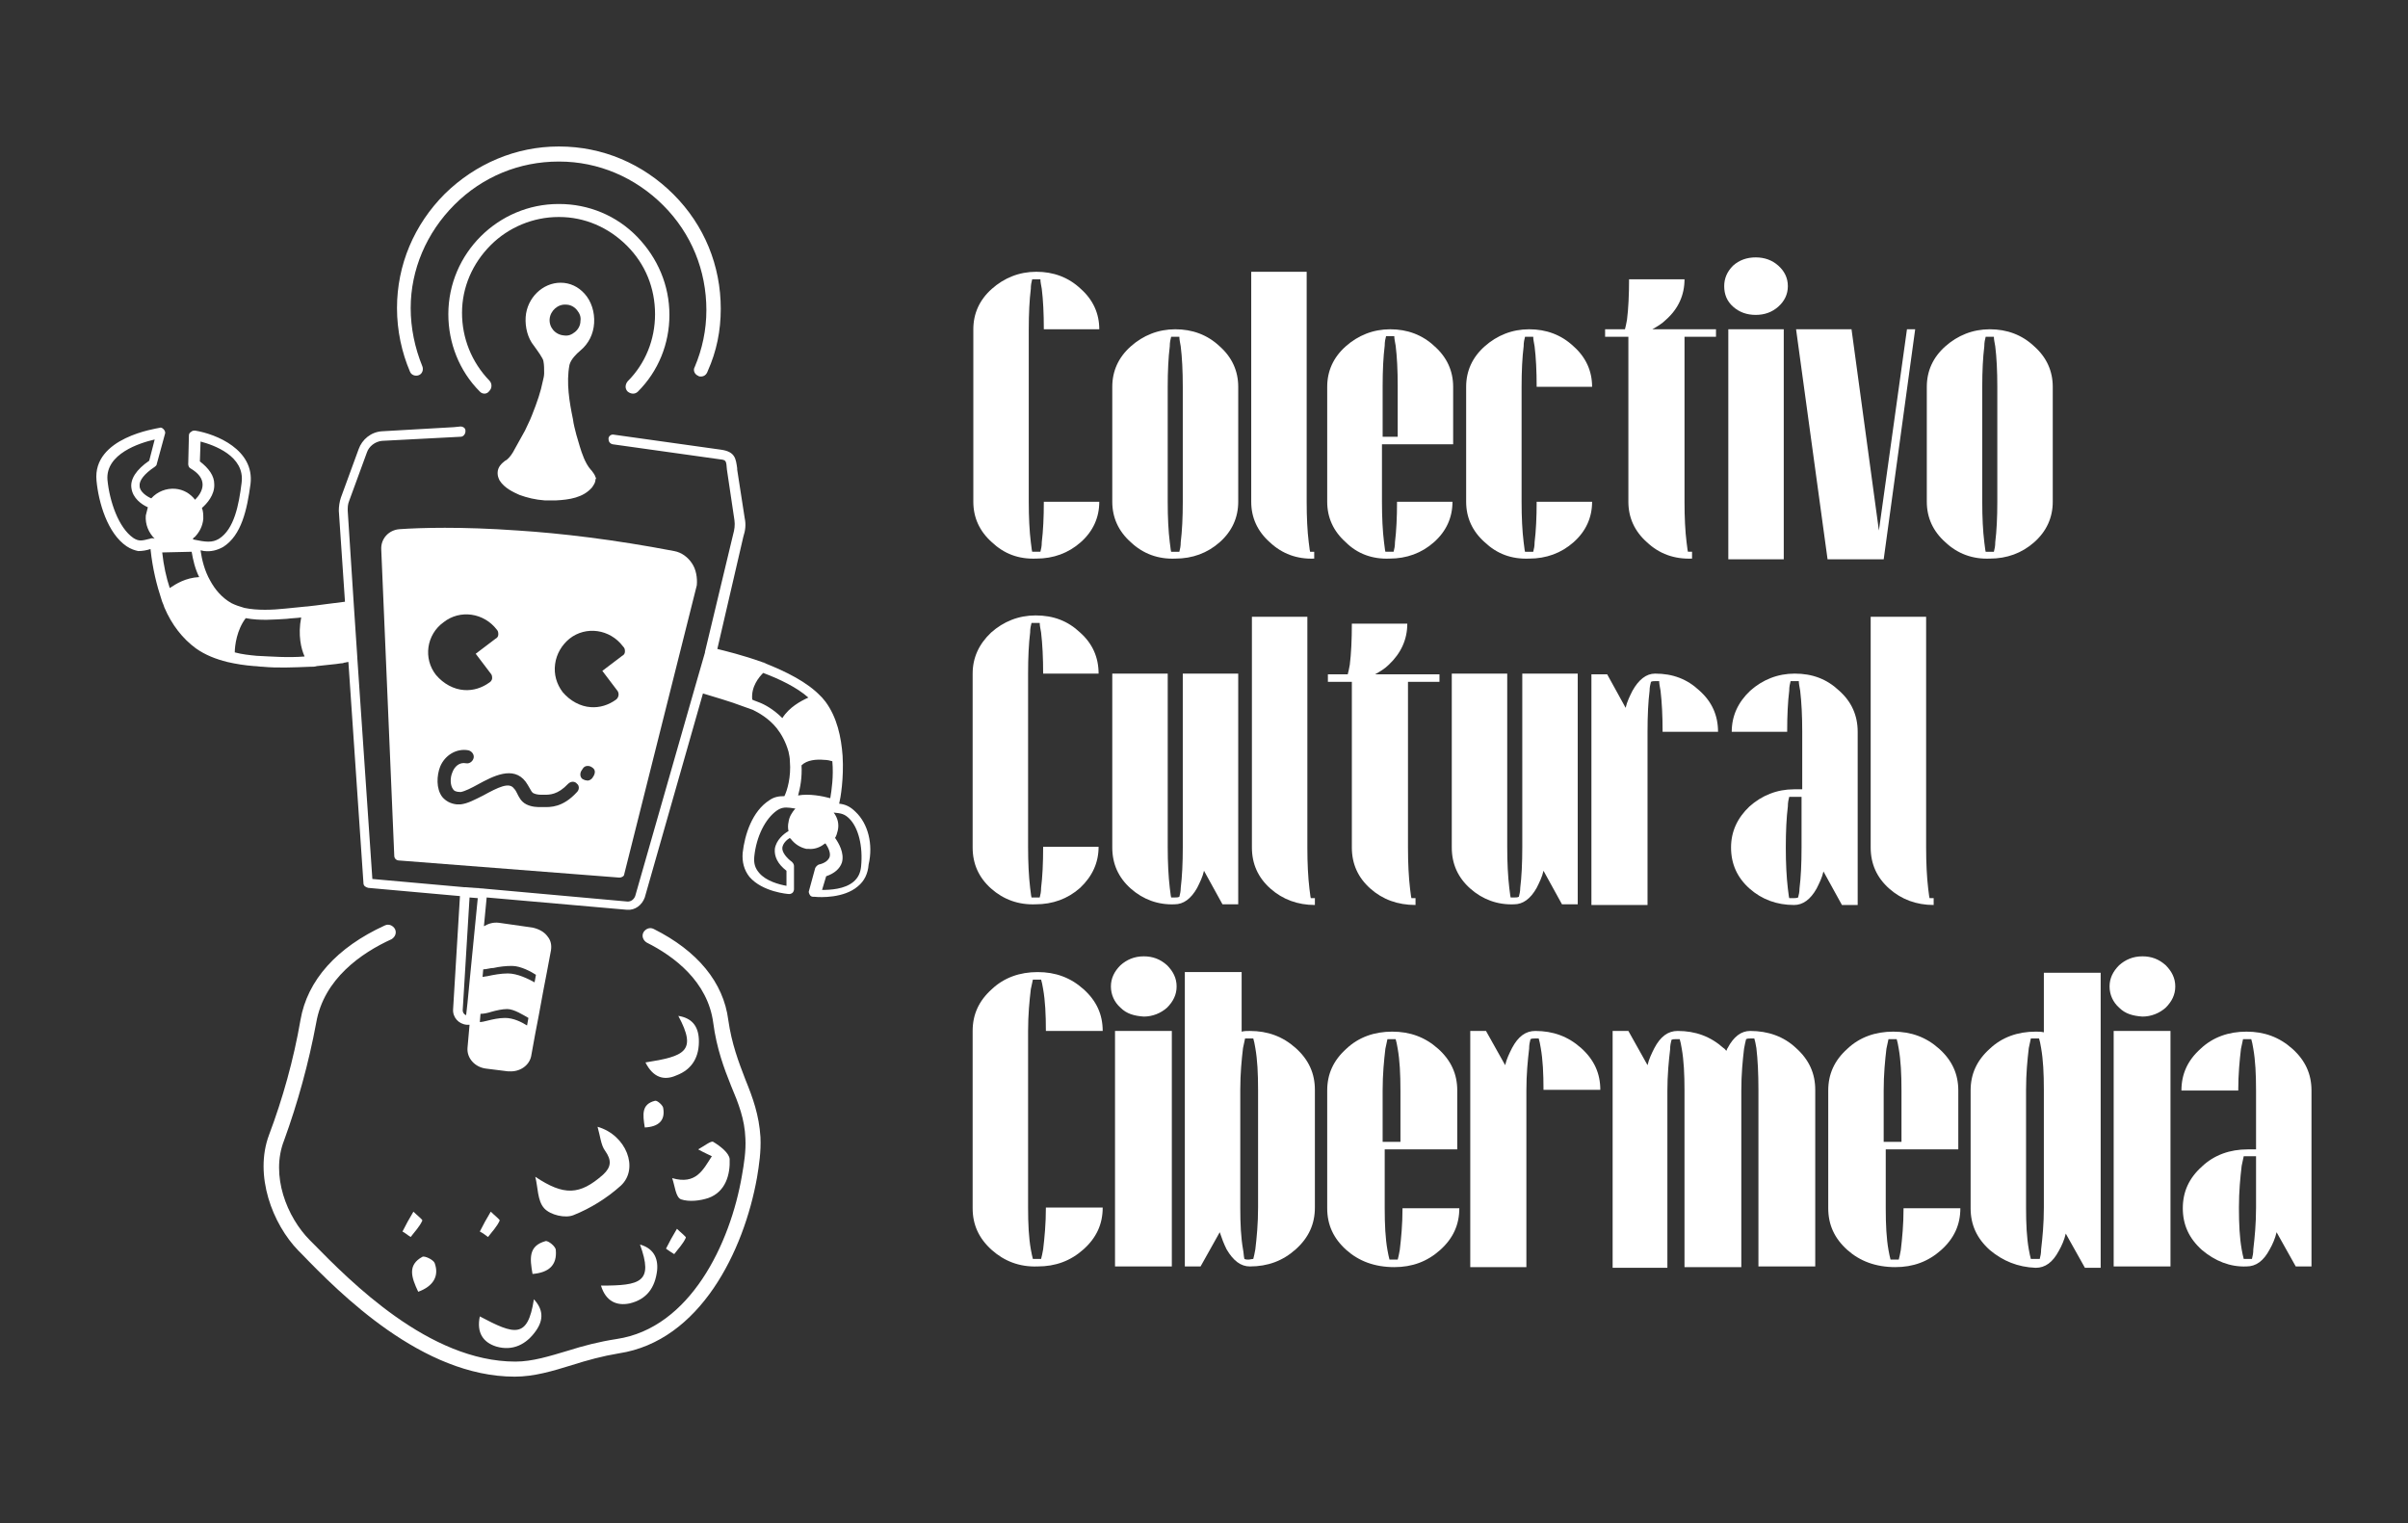 <?xml version="1.0" encoding="utf-8"?>
<!-- Generator: Adobe Illustrator 22.0.0, SVG Export Plug-In . SVG Version: 6.00 Build 0)  -->
<svg version="1.1" id="Layer_1" xmlns="http://www.w3.org/2000/svg" xmlns:xlink="http://www.w3.org/1999/xlink" x="0px" y="0px"
	 viewBox="0 0 351.8 222.5" style="enable-background:new 0 0 351.8 222.5;" xml:space="preserve">
<rect x="0" y="0" width="351.8" height="222.5" fill="#333333" stroke="none"/>
<style type="text/css">
	.st0{fill:#FFFFFF;}
</style>
<g>
	<g>
		<g>
			<g>
				<path class="st0" d="M75.2,201.1L75.2,201.1c-13.5,0-25.5-12.1-31.2-18l-0.4-0.4c-3.8-3.9-6.5-11-4.3-16.9
					c2-5.3,3.6-11,4.6-16.8s5.3-10.6,12.3-13.8c0.6-0.3,1.2,0,1.5,0.5c0.3,0.6,0,1.2-0.5,1.5c-4.4,2-9.9,5.8-11,12.2
					c-1.1,5.9-2.7,11.7-4.7,17.2c-2,5.1,0.4,11.2,3.8,14.6l0.4,0.4c5.5,5.6,17,17.3,29.6,17.3l0,0c2.5,0,5-0.8,7.7-1.6
					c2.2-0.7,4.5-1.3,7.1-1.7c10.7-1.6,16.6-13.9,18.3-23.9c0.3-1.7,0.6-3.6,0.5-5.4c-0.1-2.8-1-5.1-2.1-7.7c-1-2.5-2.1-5.4-2.6-9.2
					c-0.8-6-5.7-9.7-9.7-11.7c-0.5-0.3-0.8-0.9-0.5-1.5c0.3-0.5,0.9-0.8,1.5-0.5c6.4,3.2,10.2,7.8,10.9,13.3
					c0.5,3.5,1.5,6.1,2.5,8.7c1.1,2.7,2,5.2,2.2,8.4c0.1,2.1-0.2,4.1-0.5,5.9c-1.9,10.7-8.3,23.9-20.2,25.7c-2.4,0.4-4.6,1-6.8,1.7
					C80.7,200.3,78,201.1,75.2,201.1z"/>
			</g>
			<path class="st0" d="M78.2,171.9c4.2,2.8,6.5,2.7,9.9-0.3c1.2-1.1,1.3-2.1,0.3-3.5c-0.6-0.8-0.7-2.1-1.1-3.5
				c4.2,1.2,6.1,6.1,3.4,8.6c-2,1.8-4.4,3.3-6.9,4.3c-1.2,0.5-3.4,0-4.3-1C78.5,175.4,78.6,173.4,78.2,171.9z"/>
			<path class="st0" d="M98.2,172.1c3.5,1,4.5-1.2,5.8-3.2c-0.6-0.3-1.1-0.5-2-1c0.9-0.5,1.9-1.3,2.2-1.1c1,0.6,2.3,1.6,2.4,2.5
				c0.1,2.3-0.6,4.8-3.1,5.7c-1.2,0.4-2.8,0.6-4,0.2C98.7,174.9,98.6,173.2,98.2,172.1z"/>
			<path class="st0" d="M87.8,187.8c5.8,0,7.7-0.5,5.7-6c1.8,0.5,2.7,1.8,2.5,3.8c-0.3,2.5-1.5,4.2-4,4.8
				C90.1,190.8,88.5,190.1,87.8,187.8z"/>
			<path class="st0" d="M70.1,192.3c5.1,2.7,7,3.3,7.9-2.5c1.3,1.4,1.5,2.9,0.3,4.6c-1.4,2-3.4,3-5.8,2.3
				C70.6,196.1,69.6,194.7,70.1,192.3z"/>
			<path class="st0" d="M94.3,155.2c5.7-0.9,7.6-1.6,4.8-6.8c1.9,0.3,2.9,1.4,3,3.4c0.1,2.5-0.9,4.4-3.3,5.3
				C97,157.9,95.4,157.4,94.3,155.2z"/>
			<path class="st0" d="M77.8,186.1c-0.4-2.3-0.6-4.1,1.9-4.8c0.4-0.1,1.5,0.8,1.5,1.3C81.4,184.8,80.2,185.9,77.8,186.1z"/>
			<path class="st0" d="M61.1,188.7c-1-2.1-1.6-3.9,0.6-5.1c0.3-0.2,1.6,0.4,1.8,0.9C64.2,186.4,63.3,187.9,61.1,188.7z"/>
			<path class="st0" d="M94.2,164.7c-0.3-1.9-0.5-3.4,1.5-3.9c0.3-0.1,1.2,0.7,1.2,1.1C97.2,163.7,96.2,164.6,94.2,164.7z"/>
			<path class="st0" d="M97.3,182.4c0.5-1,1-1.9,1.6-2.9c0.5,0.5,1.4,1.2,1.3,1.3c-0.4,0.9-1.1,1.6-1.7,2.4
				C98,182.9,97.7,182.7,97.3,182.4z"/>
			<path class="st0" d="M70.1,179.9c0.5-1,1-1.9,1.6-2.9c0.5,0.5,1.4,1.2,1.3,1.3c-0.4,0.9-1.1,1.6-1.7,2.4
				C70.9,180.4,70.5,180.1,70.1,179.9z"/>
			<path class="st0" d="M58.8,179.9c0.5-1,1-1.9,1.6-2.9c0.5,0.5,1.4,1.2,1.3,1.3c-0.4,0.9-1.1,1.6-1.7,2.4
				C59.5,180.4,59.2,180.1,58.8,179.9z"/>
		</g>
		<g>
			<g>
				<path class="st0" d="M125,118.6c-0.8-0.8-1.5-1.1-2.4-1.2c0.2-0.8,0.7-3.7,0.5-7c-0.2-2.7-0.8-5.6-2.5-7.9
					c-0.2-0.2-0.3-0.4-0.5-0.6c0,0,0,0-0.1-0.1c0,0,0,0-0.1-0.1c-2-2.1-5.1-3.6-8.1-4.8c-0.2-0.1-0.3-0.1-0.5-0.2l0,0
					c-2.8-1-5.3-1.6-6.5-1.9l3.8-16.4c0.3-0.9,0.4-1.8,0.2-2.7l-1.1-7.1v-0.2c-0.2-1.4-0.3-2.4-2.3-2.7l-15.7-2.2
					c-0.4-0.1-0.8,0.2-0.8,0.6l0,0c0,0.4,0.2,0.7,0.6,0.8l15.7,2.2c0.9,0.1,0.9,0.2,1,1.5l1.1,7.4c0.1,0.7,0,1.4-0.2,2.1L103,95.2
					v0.1l-1.5,5.2l-8.7,30.4c-0.2,0.5-0.6,0.8-1.1,0.8l0,0l-21.1-1.9l-2.6-0.2h-0.2l0,0l-13.4-1.2l-2.2-32.3V96l-0.5-7.5l-0.9-13.9
					c0-0.5,0-0.9,0.2-1.4l2.6-7.1c0.3-0.9,1.2-1.6,2.2-1.7l11.5-0.6c0.4,0,0.7-0.4,0.7-0.8c0,0,0,0,0-0.1c0-0.4-0.4-0.6-0.7-0.6
					l-1,0.1L55.8,63c-1.6,0.1-2.9,1.2-3.4,2.6l-2.6,7.1c-0.2,0.6-0.3,1.3-0.3,1.9l0.9,13.3c-1.8,0.2-3.7,0.5-5.6,0.7c0,0,0,0-0.1,0
					c-1,0.1-2,0.2-3,0.3c-1.9,0.2-4.1,0.3-6-0.1c-0.7-0.2-1.3-0.4-1.9-0.7c-1.4-0.8-2.4-2-3.1-3.3c-0.8-1.4-1.2-3-1.4-4.4
					c0.2,0,0.4,0.1,0.6,0.1c0.9,0.1,1.8-0.1,2.7-0.6c2.7-1.7,3.5-5.5,4-9.2c0.6-5-5-7.3-8.1-7.8c-0.2,0-0.4,0-0.6,0.2
					c-0.2,0.1-0.3,0.3-0.3,0.5l-0.1,4.2c0,0.2,0.1,0.5,0.3,0.6c1.2,0.7,1.8,1.5,1.8,2.4c0,0.9-0.6,1.7-1.1,2.2
					c-0.7-0.9-1.7-1.5-2.9-1.6c-1.3-0.1-2.6,0.4-3.5,1.4c-0.7-0.3-1.7-1-1.7-1.8c-0.1-0.8,0.7-1.8,2.2-2.8c0.1-0.1,0.3-0.2,0.3-0.4
					l1.2-4.4c0.1-0.2,0-0.5-0.2-0.7s-0.4-0.3-0.6-0.2c-0.4,0.1-9.8,1.4-9.2,7.7c0.3,3.2,1.6,7.7,4.4,9.6c0.6,0.4,1.2,0.6,1.7,0.7
					c0.6,0,1.2-0.1,1.8-0.3v0.1c0.3,2.8,0.9,5.2,1.6,7.3c0.1,0.4,0.3,0.7,0.4,1.1c1.1,2.6,2.7,4.6,4.6,6c1.4,1,3,1.6,4.6,2
					c1.3,0.3,2.6,0.5,3.9,0.6c0.4,0,0.9,0.1,1.3,0.1c2.1,0.2,4.4,0.1,6.9,0c0,0,0,0,0.1,0c0.3,0,0.6,0,0.9-0.1
					c0.9-0.1,1.9-0.2,2.8-0.3l0.7-0.1c0.1,0,0.3,0,0.5-0.1c0.2,0,0.4-0.1,0.6-0.1l2.2,32.3c0,0.4,0.3,0.6,0.7,0.7l13.4,1.2l-1,16.5
					c-0.1,1.2,0.8,2.2,2,2.3h0.4l-0.3,3.4c-0.1,1.5,1.1,2.8,2.7,3l3.2,0.4c0.1,0,0.2,0,0.2,0c1.5,0.1,2.9-0.8,3.2-2.2l0.6-3.3
					l0.5-2.6l0.7-3.8l0.5-2.6l0.6-3.2c0.1-0.7,0-1.4-0.5-2c-0.5-0.7-1.3-1.1-2.2-1.3l-4.9-0.7c-0.8-0.1-1.5,0.1-2.2,0.5l0.4-4.2
					l20.5,1.8l0,0c1.2,0.1,2.2-0.7,2.6-1.8l8.5-29.8c1.3,0.4,4.1,1.2,5.9,1.9c0.6,0.2,1.1,0.4,1.4,0.5c0.8,0.4,2.3,1.2,3.5,2.7
					c0.7,0.9,1.3,2,1.7,3.4c0.1,0.5,0.2,0.9,0.2,1.4c0.2,2.3-0.4,4.3-0.8,5.1c-0.8,0-1.5,0.1-2.2,0.6c-2.5,1.6-3.6,5-3.9,7.7
					c-0.1,1.3,0.2,2.5,1,3.5c1.9,2.2,5.6,2.5,5.8,2.5s0.4-0.1,0.5-0.2c0.1-0.1,0.2-0.3,0.2-0.5v-3.4c0-0.2-0.1-0.4-0.3-0.6
					c-0.7-0.5-1.5-1.4-1.4-2.1c0.1-0.6,0.6-1.1,1.1-1.4c0,0,0,0.1,0.1,0.1c0.6,0.8,1.4,1.3,2.3,1.5c0.1,0,0.2,0,0.3,0
					c0.8,0.1,1.7-0.2,2.3-0.7c0.1,0,0.1-0.1,0.2-0.1c0.4,0.6,0.8,1.4,0.6,2c-0.2,0.5-0.7,0.9-1.6,1.1c-0.2,0.1-0.4,0.3-0.5,0.5
					l-0.9,3.3c-0.1,0.2,0,0.4,0.1,0.6c0.1,0.2,0.3,0.3,0.5,0.3c0,0,0.1,0,0.2,0c0.9,0.1,4.3,0.2,6.3-1.5c1-0.8,1.5-1.9,1.6-3.2
					C127.6,123.3,126.8,120.3,125,118.6z M21.9,78.7c-1.2,0.3-1.6,0.4-2.4-0.1c-2.2-1.5-3.5-5.4-3.8-8.5c-0.3-3.8,4.7-5.4,6.9-5.9
					l-0.8,3.1c-1.9,1.3-2.8,2.7-2.6,4c0.2,1.5,1.5,2.4,2.4,2.8c-0.1,0.4-0.2,0.8-0.3,1.2c-0.1,1.3,0.4,2.5,1.3,3.4
					C22.4,78.6,22.1,78.6,21.9,78.7z M28.4,78.5c0.7-0.7,1.2-1.6,1.3-2.7c0-0.6,0-1.1-0.2-1.6c0.7-0.6,1.9-1.9,1.8-3.5
					c0-1.2-0.8-2.3-2.1-3.3l0.1-2.9c1.9,0.5,6.5,2.1,6,6c-0.4,3.3-1.1,6.8-3.3,8.2c-1,0.6-1.9,0.5-3.8,0.1
					C28.2,78.6,28.3,78.5,28.4,78.5z M25.2,79.3C25.1,79.3,25.1,79.3,25.2,79.3C25.1,79.3,25.1,79.3,25.2,79.3L25.2,79.3z
					 M24.8,85.9c-0.5-1.5-0.9-3.3-1.1-5.2l4.3-0.1c0.2,1.2,0.5,2.5,1.1,3.7C27.1,84.4,25.7,85.3,24.8,85.9z M37.5,95.8
					c-1-0.1-2.1-0.2-3.2-0.5c0-1,0.3-3.3,1.6-5c2.1,0.4,4.2,0.2,6,0.1c0.7-0.1,1.4-0.1,2.1-0.2c-0.5,2.6,0,4.6,0.5,5.7
					C42,96.1,39.7,95.9,37.5,95.8z M69.8,131.2l-1.2,12.2l-0.3,3.1l-0.2,1.8c-0.3-0.1-0.5-0.4-0.5-0.7l1-16.5l0,0L69.8,131.2
					L69.8,131.2z M77,149.8c-0.8-0.5-2-1.1-3.2-1.1c-0.9,0-1.8,0.2-2.6,0.4c-0.4,0.1-0.8,0.2-1.1,0.2l0.1-1.2c0.4,0,1-0.1,1.6-0.3
					c0.7-0.2,1.6-0.4,2.3-0.4c1,0,2.4,0.9,3.1,1.3L77,149.8z M72.1,141.4c0.9-0.2,1.8-0.3,2.7-0.3c1.3,0,2.9,0.9,3.5,1.3l-0.2,1.1
					c-0.9-0.5-2.5-1.3-3.9-1.3c-1,0-2.1,0.2-3,0.4c-0.2,0-0.5,0.1-0.7,0.1l0.1-1.1C71.1,141.6,71.6,141.4,72.1,141.4z M115.2,120.1
					c-0.1,0.4-0.1,0.9,0,1.3c-0.7,0.4-1.8,1.3-2,2.6c-0.1,1.1,0.4,2.2,1.7,3.2v2.2c-1.1-0.2-3-0.7-4-1.9c-0.6-0.7-0.8-1.4-0.7-2.4
					c0.3-2.9,1.6-5.5,3.3-6.7c0.6-0.4,1.1-0.5,1.9-0.4c0.2,0,0.5,0.1,0.8,0.1C115.7,118.7,115.3,119.3,115.2,120.1z M114.3,104.9
					c-1.3-1.3-2.6-2-3.4-2.3c-0.2-0.1-0.6-0.2-1-0.4c-0.2-1.9,1-3.3,1.6-3.9c2.4,0.9,4.9,2.1,6.6,3.6
					C117,102.4,115.3,103.3,114.3,104.9z M121.3,116.6c-1.1-0.3-3.1-0.7-4.7-0.4c0.3-1.1,0.6-2.6,0.5-4.4c0.8-0.8,2.2-0.9,3.3-0.8
					c0.4,0,0.9,0.1,1.2,0.2C121.8,113.4,121.5,115.4,121.3,116.6z M125.8,126.6c-0.1,0.9-0.4,1.6-1.1,2.2c-1.3,1.1-3.4,1.2-4.6,1.2
					l0.6-2c1.2-0.4,2-1.1,2.3-2c0.4-1.4-0.5-2.9-1-3.6c0.2-0.3,0.3-0.7,0.4-1.1c0.2-0.9,0-1.8-0.6-2.6c1.1,0.1,1.6,0.2,2.3,0.9
					C125.4,120.9,126.1,123.6,125.8,126.6z"/>
				<path class="st0" d="M111.9,96.9c-0.2-0.1-0.3-0.1-0.5-0.2C111.6,96.8,111.7,96.9,111.9,96.9z"/>
				<path class="st0" d="M101.1,82.3c-0.6-0.9-1.5-1.6-2.6-1.8c-8.9-1.7-16.6-2.6-22.8-3c-8.4-0.6-14.4-0.4-17.3-0.2
					c-1.6,0.1-2.8,1.4-2.7,3l1.9,44.7c0,0.4,0.3,0.7,0.7,0.7l32.2,2.5l0,0c0.3,0,0.7-0.2,0.7-0.5l10.6-42.2
					C101.9,84.4,101.7,83.2,101.1,82.3z M64.8,90.9c2.4-1.9,5.9-1.4,7.8,1.1c0.2,0.2,0.2,0.5,0.2,0.7c0,0.3-0.2,0.5-0.4,0.6
					l-2.9,2.2l2.2,2.9c0.2,0.2,0.2,0.5,0.2,0.7s-0.2,0.5-0.4,0.6c-1.1,0.8-2.4,1.2-3.7,1.1c-1.5-0.1-3-0.9-4.1-2.2
					C61.8,96.2,62.3,92.7,64.8,90.9z M84.3,115.7c-2.1,2.3-3.9,2.2-4.9,2.2c-0.1,0-0.2,0-0.3,0c-0.6,0-1.4,0-2.2-0.4
					s-1.1-1.1-1.4-1.7c-0.1-0.2-0.2-0.4-0.4-0.6c-0.7-1-2.3-0.2-4.5,1c-1.2,0.6-2.3,1.2-3.3,1.3c-0.2,0-0.4,0-0.6,0
					c-0.9-0.1-1.6-0.5-2.1-1.1c-0.9-1.2-0.8-3.1-0.3-4.4c0.7-1.7,2.4-2.7,4.1-2.4c0.5,0.1,0.9,0.6,0.8,1.1c-0.1,0.5-0.6,0.9-1.1,0.8
					c-1-0.2-1.7,0.5-2,1.3c-0.4,0.9-0.3,2,0.1,2.5c0.1,0.2,0.4,0.4,1.1,0.4c0.6-0.1,1.6-0.6,2.5-1.1c2.2-1.2,5.2-2.8,7-0.4
					c0.2,0.3,0.4,0.6,0.5,0.8c0.3,0.5,0.4,0.8,0.7,0.9c0.2,0.1,0.6,0.2,1.1,0.2c0.1,0,0.3,0,0.4,0c0.8,0,2,0,3.5-1.6
					c0.4-0.4,1-0.4,1.3,0C84.6,114.7,84.7,115.3,84.3,115.7z M86.7,113.4l-0.2,0.3c-0.2,0.2-0.5,0.4-0.8,0.3c-0.2,0-0.4-0.1-0.6-0.2
					c-0.4-0.3-0.4-0.9-0.1-1.3l0.2-0.3c0.3-0.4,0.9-0.4,1.3-0.1C87,112.4,87,112.9,86.7,113.4z M91.3,95.2c0,0.3-0.2,0.5-0.4,0.6
					L88,98l2.2,2.9c0.3,0.4,0.2,1-0.2,1.3c-1.1,0.8-2.4,1.2-3.7,1.1c-1.5-0.1-3-0.9-4.1-2.2c-0.9-1.2-1.3-2.6-1.1-4.1s1-2.8,2.1-3.7
					c2.4-1.9,5.9-1.4,7.8,1.1C91.3,94.7,91.3,94.9,91.3,95.2z"/>
				<path class="st0" d="M87,69.7c-0.1-0.4-0.4-0.7-0.6-1l-0.1-0.1c-0.8-0.9-1.3-2.4-1.6-3.4c-0.2-0.6-0.3-1.1-0.5-1.7
					c-0.2-0.8-0.4-1.5-0.5-2.3c-0.5-2.4-1-5.3-0.5-7.9c0.2-0.8,1-1.6,1.6-2.1c1.2-1,1.9-2.4,2-4s-0.4-3.2-1.4-4.3
					c-0.9-1-2.1-1.6-3.5-1.6c-2.6,0-4.9,2.2-5.1,5c-0.1,1.5,0.3,3.1,1.2,4.2c0.5,0.7,1.4,1.9,1.4,2.3c0.1,0.5,0.1,1.1,0.1,1.7
					c0,0.4-0.1,0.8-0.2,1.2l0,0c-0.3,1.5-0.8,3-1.6,5c-0.3,0.8-0.7,1.5-1,2.2c-0.5,0.9-1,1.8-1.5,2.7c-0.3,0.6-0.7,1.2-1.2,1.6
					c-0.1,0-0.1,0.1-0.2,0.1c-0.5,0.4-1.1,0.9-1.1,1.8c0,0.4,0.1,0.7,0.3,1.1c0.7,1.1,2,1.7,2.9,2.1c1.1,0.4,2.3,0.7,3.7,0.8
					c0,0,0,0,0.1,0c0.5,0,1,0,1.5,0c2-0.1,4-0.4,5.3-1.9c0.1-0.2,0.5-0.6,0.5-1.2C87.1,70,87.1,69.8,87,69.7z M82.4,49L82.4,49
					c-1.3-0.1-2.2-1.2-2.1-2.4c0.1-1.2,1.2-2.2,2.4-2.1l0,0c0.6,0,1.2,0.3,1.6,0.8c0.4,0.5,0.6,1,0.5,1.6c0,0.6-0.3,1.2-0.8,1.6
					S83,49.1,82.4,49z"/>
				<path class="st0" d="M70.8,129.8l-2.6-0.2l2.4,0.2C70.7,129.8,70.8,129.8,70.8,129.8z"/>
				<polygon class="st0" points="69.8,131.2 69.8,131.2 68.7,131.1 68.7,131.1 				"/>
				<path class="st0" d="M25.2,79.3C25.1,79.3,25.1,79.3,25.2,79.3C25.1,79.3,25.1,79.3,25.2,79.3L25.2,79.3z"/>
			</g>
			<g>
				<path class="st0" d="M70.8,57.5c-0.3,0-0.5-0.1-0.7-0.3c-3-3-4.6-7.1-4.6-11.3c0-8.9,7.3-16.1,16.1-16.1c0,0,0,0,0.1,0
					c4.3,0,8.4,1.7,11.4,4.8s4.7,7.1,4.7,11.4c0,4.2-1.6,8.2-4.6,11.2c-0.4,0.4-1,0.4-1.5,0c-0.4-0.4-0.4-1,0-1.5
					c2.6-2.6,4-6.1,4-9.8c0-3.8-1.4-7.3-4.1-10c-2.7-2.7-6.2-4.2-9.9-4.2c0,0,0,0-0.1,0c-3.7,0-7.3,1.5-9.9,4.1
					c-2.7,2.7-4.2,6.2-4.2,9.9c0,3.7,1.4,7.2,4,9.9c0.4,0.4,0.4,1.1,0,1.5C71.3,57.4,71,57.5,70.8,57.5z"/>
			</g>
			<g>
				<path class="st0" d="M102.4,55c-0.1,0-0.3,0-0.4-0.1c-0.5-0.2-0.8-0.8-0.5-1.3c1.1-2.6,1.7-5.4,1.7-8.3c0-5.8-2.2-11.2-6.3-15.3
					c-4.1-4.1-9.5-6.4-15.2-6.4h-0.1c-5.7,0-11.1,2.2-15.2,6.3C62.3,34,60,39.4,60,45c0,2.9,0.6,5.8,1.7,8.5c0.2,0.5,0,1.1-0.5,1.3
					c-0.5,0.2-1.1,0-1.3-0.5C58.7,51.5,58,48.3,58,45c0-6.3,2.5-12.2,7-16.7c4.5-4.4,10.4-6.9,16.6-6.9h0.1c6.3,0,12.2,2.5,16.7,7
					s6.9,10.4,6.9,16.7c0,3.2-0.6,6.2-1.9,9.1C103.2,54.8,102.8,55,102.4,55z"/>
			</g>
		</g>
	</g>
	<g>
		<path class="st0" d="M144.9,182.6c-1.9-1.7-2.8-3.7-2.8-6.1v-25.9c0-2.4,0.9-4.4,2.8-6.1c1.8-1.7,4.1-2.5,6.7-2.5
			c2.6,0,4.8,0.8,6.7,2.5s2.8,3.7,2.8,6.1h-8.3c0-2.4-0.1-4.4-0.4-6.1c-0.1-0.6-0.2-1.1-0.3-1.4c-0.2,0-0.4,0-0.6,0s-0.4,0-0.6,0
			c-0.1,0.4-0.2,0.9-0.3,1.4c-0.2,1.7-0.4,3.7-0.4,6.1v25.8c0,2.4,0.1,4.4,0.4,6.1c0.1,0.6,0.2,1,0.3,1.4c0.2,0,0.4,0,0.6,0
			s0.4,0,0.6,0c0.1-0.4,0.2-0.8,0.3-1.4c0.2-1.7,0.4-3.7,0.4-6.1h8.3c0,2.4-0.9,4.4-2.8,6.1c-1.9,1.7-4.1,2.5-6.7,2.5
			C148.9,185.1,146.7,184.2,144.9,182.6z"/>
		<path class="st0" d="M163.7,147.2c-0.9-0.8-1.4-1.9-1.4-3.1c0-1.2,0.5-2.2,1.4-3.1c0.9-0.8,2-1.3,3.4-1.3c1.3,0,2.4,0.4,3.4,1.3
			c0.9,0.9,1.4,1.9,1.4,3.1c0,1.2-0.5,2.2-1.4,3.1c-0.9,0.8-2.1,1.3-3.4,1.3C165.7,148.4,164.6,148.1,163.7,147.2z M162.9,185.1
			v-34.5h8.3v34.4h-8.3V185.1z"/>
		<path class="st0" d="M173.1,185.1v-43.1h8.3v8.7c0.4-0.1,0.8-0.1,1.2-0.1c2.6,0,4.8,0.8,6.7,2.5s2.8,3.7,2.8,6.1v17.2
			c0,2.4-0.9,4.4-2.8,6.1c-1.9,1.7-4.1,2.5-6.7,2.5c-1.3,0-2.4-0.8-3.4-2.5c-0.4-0.8-0.7-1.6-1-2.5l-2.8,5h-2.3V185.1z M183.1,183.9
			c0.1-0.4,0.2-0.8,0.3-1.4c0.2-1.7,0.4-3.7,0.4-6.1v-17.2c0-2.4-0.1-4.4-0.4-6.1c-0.1-0.6-0.2-1.1-0.3-1.4c-0.2,0-0.4,0-0.6,0
			s-0.4,0-0.6,0c-0.1,0.4-0.2,0.9-0.3,1.4c-0.2,1.7-0.4,3.7-0.4,6.1v17.2c0,2.4,0.1,4.4,0.4,6.1c0.1,0.5,0.1,1,0.2,1.4
			c0.2,0.1,0.4,0.1,0.6,0.1S182.9,183.9,183.1,183.9z"/>
		<path class="st0" d="M196.7,182.6c-1.9-1.7-2.8-3.7-2.8-6.1v-17.2c0-2.4,0.9-4.4,2.8-6.1c1.8-1.7,4.1-2.5,6.7-2.5
			c2.6,0,4.8,0.8,6.7,2.5s2.8,3.7,2.8,6.1v8.6h-10.6v8.6c0,2.4,0.1,4.4,0.4,6.1c0.1,0.6,0.2,1,0.3,1.4c0.2,0,0.4,0,0.6,0
			c0.2,0,0.4,0,0.6,0c0.1-0.4,0.2-0.8,0.3-1.4c0.2-1.7,0.4-3.7,0.4-6.1h8.3c0,2.4-0.9,4.4-2.8,6.1c-1.9,1.7-4.1,2.5-6.7,2.5
			C200.8,185.1,198.5,184.2,196.7,182.6z M204.6,166.8v-7.5c0-2.4-0.1-4.4-0.4-6.1c-0.1-0.6-0.2-1.1-0.3-1.4c-0.2,0-0.4,0-0.6,0
			c-0.2,0-0.4,0-0.6,0c-0.1,0.4-0.2,0.9-0.3,1.4c-0.2,1.7-0.4,3.7-0.4,6.1v7.5H204.6z"/>
		<path class="st0" d="M214.8,185.1v-34.5h2.3l2.8,5c0.2-0.9,0.6-1.7,1-2.5c0.9-1.7,2-2.5,3.4-2.5c2.6,0,4.8,0.8,6.7,2.5
			s2.8,3.7,2.8,6.1h-8.3c0-2.4-0.1-4.4-0.4-6.1c-0.1-0.6-0.2-1.1-0.3-1.4c-0.2,0-0.4,0-0.6,0s-0.4,0-0.6,0.1
			c-0.1,0.4-0.2,0.8-0.2,1.4c-0.2,1.7-0.4,3.7-0.4,6.1v25.8L214.8,185.1L214.8,185.1z"/>
		<path class="st0" d="M235.6,185.1v-34.5h2.3l2.8,5c0.2-0.9,0.6-1.7,1-2.5c0.9-1.7,2-2.5,3.4-2.5c2.6,0,4.8,0.8,6.7,2.5
			c0.2,0.1,0.3,0.3,0.4,0.4c0.1-0.1,0.1-0.3,0.2-0.4c0.9-1.7,2-2.5,3.3-2.5c2.6,0,4.9,0.8,6.7,2.5c1.9,1.7,2.8,3.7,2.8,6.1V185h-8.3
			v-25.8c0-2.4-0.1-4.4-0.3-6.1c-0.1-0.6-0.2-1.1-0.3-1.4c-0.2,0-0.4,0-0.6,0s-0.4,0-0.6,0.1c-0.1,0.4-0.2,0.8-0.3,1.4
			c-0.2,1.7-0.4,3.7-0.4,6.1v25.8h-8.3v-25.8c0-2.4-0.1-4.4-0.4-6.1c-0.1-0.6-0.2-1.1-0.3-1.4c-0.2,0-0.4,0-0.6,0s-0.4,0-0.6,0.1
			c-0.1,0.4-0.2,0.8-0.2,1.4c-0.2,1.7-0.4,3.7-0.4,6.1v25.8h-8V185.1z"/>
		<path class="st0" d="M269.9,182.6c-1.9-1.7-2.8-3.7-2.8-6.1v-17.2c0-2.4,0.9-4.4,2.8-6.1c1.8-1.7,4.1-2.5,6.7-2.5
			c2.6,0,4.8,0.8,6.7,2.5s2.8,3.7,2.8,6.1v8.6h-10.6v8.6c0,2.4,0.1,4.4,0.4,6.1c0.1,0.6,0.2,1,0.3,1.4c0.2,0,0.4,0,0.6,0
			s0.4,0,0.6,0c0.1-0.4,0.2-0.8,0.3-1.4c0.2-1.7,0.4-3.7,0.4-6.1h8.3c0,2.4-0.9,4.4-2.8,6.1c-1.9,1.7-4.1,2.5-6.7,2.5
			C274,185.1,271.7,184.2,269.9,182.6z M277.8,166.8v-7.5c0-2.4-0.1-4.4-0.4-6.1c-0.1-0.6-0.2-1.1-0.3-1.4c-0.2,0-0.4,0-0.6,0
			s-0.4,0-0.6,0c-0.1,0.4-0.2,0.9-0.3,1.4c-0.2,1.7-0.4,3.7-0.4,6.1v7.5H277.8z"/>
		<path class="st0" d="M290.7,182.6c-1.9-1.7-2.8-3.7-2.8-6.1v-17.2c0-2.4,0.9-4.4,2.8-6.1c1.8-1.7,4.1-2.5,6.7-2.5
			c0.4,0,0.8,0,1.2,0.1v-8.7h8.3v43.1h-2.3l-2.8-5c-0.2,0.9-0.6,1.8-1,2.5c-0.9,1.7-2,2.5-3.4,2.5
			C294.8,185.1,292.6,184.2,290.7,182.6z M298,183.9c0.1-0.4,0.2-0.8,0.2-1.4c0.2-1.7,0.4-3.7,0.4-6.1v-17.2c0-2.4-0.1-4.4-0.4-6.1
			c-0.1-0.6-0.2-1.1-0.3-1.4c-0.2,0-0.4,0-0.6,0c-0.2,0-0.4,0-0.6,0c-0.1,0.4-0.2,0.9-0.3,1.4c-0.2,1.7-0.4,3.7-0.4,6.1v17.2
			c0,2.4,0.1,4.4,0.4,6.1c0.1,0.6,0.2,1,0.3,1.4c0.2,0,0.4,0,0.6,0C297.6,183.9,297.8,183.9,298,183.9z"/>
		<path class="st0" d="M309.6,147.2c-0.9-0.8-1.4-1.9-1.4-3.1c0-1.2,0.5-2.2,1.4-3.1c0.9-0.8,2-1.3,3.4-1.3c1.3,0,2.4,0.4,3.4,1.3
			c0.9,0.9,1.4,1.9,1.4,3.1c0,1.2-0.5,2.2-1.4,3.1c-0.9,0.8-2.1,1.3-3.4,1.3C311.6,148.4,310.5,148.1,309.6,147.2z M308.8,185.1
			v-34.5h8.3v34.4h-8.3V185.1z"/>
		<path class="st0" d="M321.7,182.6c-1.9-1.7-2.8-3.7-2.8-6.1c0-2.4,0.9-4.4,2.8-6.1c1.8-1.7,4.1-2.5,6.7-2.5h1.2v-8.6
			c0-2.4-0.1-4.4-0.4-6.1c-0.1-0.6-0.2-1.1-0.3-1.4c-0.2,0-0.4,0-0.6,0s-0.4,0-0.6,0c-0.1,0.4-0.2,0.9-0.3,1.4
			c-0.2,1.7-0.4,3.7-0.4,6.1h-8.3c0-2.4,0.9-4.4,2.8-6.1c1.8-1.7,4.1-2.5,6.7-2.5c2.6,0,4.8,0.8,6.7,2.5s2.8,3.7,2.8,6.1V185h-2.3
			l-2.8-5c-0.2,0.9-0.6,1.8-1,2.5c-0.9,1.7-2,2.5-3.4,2.5C325.8,185.1,323.6,184.2,321.7,182.6z M329,183.9c0.1-0.4,0.2-0.8,0.2-1.4
			c0.2-1.7,0.4-3.7,0.4-6.1v-7.5h-1.2c-0.2,0-0.4,0-0.6,0c-0.1,0.4-0.2,0.9-0.3,1.4c-0.2,1.7-0.4,3.7-0.4,6.1c0,2.4,0.1,4.4,0.4,6.1
			c0.1,0.6,0.2,1,0.3,1.4c0.2,0,0.4,0,0.6,0S328.8,183.9,329,183.9z"/>
	</g>
	<g>
		<path class="st0" d="M144.9,79.2c-1.8-1.6-2.7-3.6-2.7-5.9V48.1c0-2.3,0.9-4.3,2.7-5.9s4-2.5,6.5-2.5s4.7,0.8,6.5,2.5
			c1.8,1.6,2.7,3.6,2.7,5.9h-8.1c0-2.3-0.1-4.3-0.3-5.9c-0.1-0.6-0.2-1-0.2-1.4c-0.2,0-0.4,0-0.6,0c-0.2,0-0.4,0-0.6,0
			c-0.1,0.4-0.2,0.8-0.2,1.4c-0.2,1.6-0.3,3.6-0.3,5.9v25.2c0,2.3,0.1,4.3,0.3,5.9c0.1,0.6,0.1,1,0.2,1.4c0.2,0,0.4,0,0.6,0
			c0.2,0,0.4,0,0.6,0c0.1-0.4,0.2-0.8,0.2-1.4c0.2-1.6,0.3-3.6,0.3-5.9h8.1c0,2.3-0.9,4.3-2.7,5.9c-1.8,1.6-4,2.4-6.5,2.4
			C148.8,81.7,146.7,80.9,144.9,79.2z"/>
		<path class="st0" d="M165.2,79.2c-1.8-1.6-2.7-3.6-2.7-5.9V56.5c0-2.3,0.9-4.3,2.7-5.9s4-2.5,6.5-2.5s4.7,0.8,6.5,2.5
			c1.8,1.6,2.7,3.6,2.7,5.9v16.8c0,2.3-0.9,4.3-2.7,5.9c-1.8,1.6-4,2.4-6.5,2.4C169.2,81.7,167,80.9,165.2,79.2z M172.3,80.6
			c0.1-0.4,0.2-0.8,0.2-1.4c0.2-1.6,0.3-3.6,0.3-5.9V56.5c0-2.3-0.1-4.3-0.3-5.9c-0.1-0.6-0.2-1-0.2-1.4c-0.2,0-0.4,0-0.6,0
			s-0.4,0-0.6,0c-0.1,0.4-0.2,0.8-0.2,1.4c-0.2,1.6-0.3,3.6-0.3,5.9v16.8c0,2.3,0.1,4.3,0.3,5.9c0.1,0.6,0.1,1,0.2,1.4
			c0.2,0,0.4,0,0.6,0S172.1,80.6,172.3,80.6z"/>
		<path class="st0" d="M185.5,79.2c-1.8-1.6-2.7-3.6-2.7-5.9V39.7h8.1v33.6c0,2.3,0.1,4.3,0.3,5.9c0.1,0.6,0.1,1,0.2,1.4
			c0.2,0,0.4,0,0.6,0v1C189.5,81.7,187.3,80.9,185.5,79.2z"/>
		<path class="st0" d="M196.6,79.2c-1.8-1.6-2.7-3.6-2.7-5.9V56.5c0-2.3,0.9-4.3,2.7-5.9s4-2.5,6.5-2.5s4.7,0.8,6.5,2.5
			c1.8,1.6,2.7,3.6,2.7,5.9v8.4h-10.4v8.4c0,2.3,0.1,4.3,0.3,5.9c0.1,0.6,0.1,1,0.2,1.4c0.2,0,0.4,0,0.6,0c0.2,0,0.4,0,0.6,0
			c0.1-0.4,0.2-0.8,0.2-1.4c0.2-1.6,0.3-3.6,0.3-5.9h8.1c0,2.3-0.9,4.3-2.7,5.9c-1.8,1.6-4,2.4-6.5,2.4
			C200.5,81.7,198.3,80.9,196.6,79.2z M204.2,63.8v-7.4c0-2.3-0.1-4.3-0.3-5.9c-0.1-0.6-0.2-1-0.2-1.4c-0.2,0-0.4,0-0.6,0
			c-0.2,0-0.4,0-0.6,0c-0.1,0.4-0.2,0.8-0.2,1.4c-0.2,1.6-0.3,3.6-0.3,5.9v7.4H204.2z"/>
		<path class="st0" d="M216.9,79.2c-1.8-1.6-2.7-3.6-2.7-5.9V56.5c0-2.3,0.9-4.3,2.7-5.9s4-2.5,6.5-2.5s4.7,0.8,6.5,2.5
			c1.8,1.6,2.7,3.6,2.7,5.9h-8.1c0-2.3-0.1-4.3-0.3-5.9c-0.1-0.6-0.2-1-0.2-1.4c-0.2,0-0.4,0-0.6,0c-0.2,0-0.4,0-0.6,0
			c-0.1,0.4-0.2,0.8-0.2,1.4c-0.2,1.6-0.3,3.6-0.3,5.9v16.8c0,2.3,0.1,4.3,0.3,5.9c0.1,0.6,0.1,1,0.2,1.4c0.2,0,0.4,0,0.6,0
			c0.2,0,0.4,0,0.6,0c0.1-0.4,0.2-0.8,0.2-1.4c0.2-1.6,0.3-3.6,0.3-5.9h8.1c0,2.3-0.9,4.3-2.7,5.9c-1.8,1.6-4,2.4-6.5,2.4
			C220.8,81.7,218.7,80.9,216.9,79.2z"/>
		<path class="st0" d="M240.6,79.2c-1.8-1.6-2.7-3.6-2.7-5.9V49.2h-3.4v-1.1h2.3c0.2,0,0.4,0,0.6,0c0.1-0.4,0.2-0.8,0.3-1.4
			c0.2-1.6,0.3-3.6,0.3-5.9h8.1c0,2.3-0.9,4.3-2.7,5.9c-0.6,0.6-1.3,1-2,1.4h9.3v1.1h-4.6v24.1c0,2.3,0.1,4.3,0.3,5.9
			c0.1,0.6,0.1,1,0.2,1.4c0.2,0,0.4,0,0.6,0v1C244.6,81.7,242.4,80.9,240.6,79.2z"/>
		<path class="st0" d="M253.2,44.8c-0.9-0.8-1.3-1.8-1.3-3c0-1.1,0.4-2.1,1.3-3c0.9-0.8,2-1.2,3.3-1.2c1.3,0,2.4,0.4,3.3,1.2
			c0.9,0.8,1.4,1.8,1.4,3s-0.5,2.2-1.4,3s-2,1.2-3.3,1.2C255.2,46,254.1,45.6,253.2,44.8z M252.5,81.7V48.1h8.1v33.6H252.5z"/>
		<path class="st0" d="M267,81.7l-4.6-33.6h8.1l4,29.4l4.1-29.4h1.2l-4.6,33.6H267z"/>
		<path class="st0" d="M284.2,79.2c-1.8-1.6-2.7-3.6-2.7-5.9V56.5c0-2.3,0.9-4.3,2.7-5.9s4-2.5,6.5-2.5s4.7,0.8,6.5,2.5
			c1.8,1.6,2.7,3.6,2.7,5.9v16.8c0,2.3-0.9,4.3-2.7,5.9c-1.8,1.6-4,2.4-6.5,2.4C288.2,81.7,286,80.9,284.2,79.2z M291.3,80.6
			c0.1-0.4,0.2-0.8,0.2-1.4c0.2-1.6,0.3-3.6,0.3-5.9V56.5c0-2.3-0.1-4.3-0.3-5.9c-0.1-0.6-0.2-1-0.2-1.4c-0.2,0-0.4,0-0.6,0
			c-0.2,0-0.4,0-0.6,0c-0.1,0.4-0.2,0.8-0.2,1.4c-0.2,1.6-0.3,3.6-0.3,5.9v16.8c0,2.3,0.1,4.3,0.3,5.9c0.1,0.6,0.1,1,0.2,1.4
			c0.2,0,0.4,0,0.6,0S291.1,80.6,291.3,80.6z"/>
	</g>
	<g>
		<path class="st0" d="M144.8,129.8c-1.8-1.6-2.7-3.6-2.7-6V98.4c0-2.3,0.9-4.3,2.7-6c1.8-1.6,4-2.5,6.5-2.5c2.6,0,4.7,0.8,6.5,2.5
			c1.8,1.6,2.7,3.6,2.7,6h-8.1c0-2.3-0.1-4.3-0.3-6c-0.1-0.6-0.2-1-0.2-1.4c-0.2,0-0.4,0-0.6,0s-0.4,0-0.6,0
			c-0.1,0.4-0.2,0.8-0.2,1.4c-0.2,1.6-0.3,3.6-0.3,6v25.3c0,2.3,0.1,4.3,0.3,6c0.1,0.6,0.1,1,0.2,1.4c0.2,0,0.4,0,0.6,0s0.4,0,0.6,0
			c0.1-0.4,0.2-0.8,0.2-1.4c0.2-1.6,0.3-3.6,0.3-6h8.1c0,2.3-0.9,4.3-2.7,6c-1.8,1.6-4,2.4-6.5,2.4
			C148.8,132.2,146.6,131.4,144.8,129.8z"/>
		<path class="st0" d="M165.2,129.8c-1.8-1.6-2.7-3.6-2.7-6V98.4h8.1v25.3c0,2.3,0.1,4.3,0.3,6c0.1,0.6,0.1,1,0.2,1.4
			c0.2,0,0.4,0,0.6,0s0.4,0,0.6-0.1c0.1-0.4,0.2-0.8,0.2-1.3c0.2-1.6,0.3-3.6,0.3-6V98.4h8.1v33.7h-2.3l-2.7-4.9
			c-0.2,0.9-0.6,1.7-1,2.5c-0.9,1.6-2,2.4-3.3,2.4C169.2,132.2,167,131.4,165.2,129.8z"/>
		<path class="st0" d="M185.6,129.8c-1.8-1.6-2.7-3.6-2.7-6V90.1h8.1v33.7c0,2.3,0.1,4.3,0.3,6c0.1,0.6,0.1,1,0.2,1.4
			c0.2,0,0.4,0,0.6,0v1C189.6,132.2,187.4,131.4,185.6,129.8z"/>
		<path class="st0" d="M200.2,129.8c-1.8-1.6-2.7-3.6-2.7-6V99.6H194v-1.1h2.3c0.2,0,0.4,0,0.6,0c0.1-0.4,0.2-0.8,0.3-1.4
			c0.2-1.6,0.3-3.6,0.3-6h8.1c0,2.3-0.9,4.3-2.7,6c-0.6,0.6-1.3,1-2,1.4h9.4v1.1h-4.6v24.2c0,2.3,0.1,4.3,0.3,6
			c0.1,0.6,0.1,1,0.2,1.4c0.2,0,0.4,0,0.6,0v1C204.2,132.2,202,131.4,200.2,129.8z"/>
		<path class="st0" d="M214.8,129.8c-1.8-1.6-2.7-3.6-2.7-6V98.4h8.1v25.3c0,2.3,0.1,4.3,0.3,6c0.1,0.6,0.1,1,0.2,1.4
			c0.2,0,0.4,0,0.6,0c0.2,0,0.4,0,0.6-0.1c0.1-0.4,0.2-0.8,0.2-1.3c0.2-1.6,0.3-3.6,0.3-6V98.4h8.1v33.7h-2.3l-2.7-4.9
			c-0.2,0.9-0.6,1.7-1,2.5c-0.9,1.6-2,2.4-3.3,2.4C218.8,132.2,216.6,131.4,214.8,129.8z"/>
		<path class="st0" d="M232.5,132.2V98.5h2.3l2.7,4.9c0.2-0.9,0.6-1.7,1-2.5c0.9-1.6,2-2.5,3.3-2.5c2.6,0,4.7,0.8,6.5,2.5
			c1.8,1.6,2.7,3.6,2.7,6h-8.1c0-2.3-0.1-4.3-0.3-6c-0.1-0.6-0.2-1-0.2-1.4c-0.2,0-0.4,0-0.6,0s-0.4,0-0.6,0.1
			c-0.1,0.4-0.2,0.8-0.2,1.3c-0.2,1.6-0.3,3.6-0.3,6v25.3L232.5,132.2L232.5,132.2z"/>
		<path class="st0" d="M255.6,129.8c-1.8-1.6-2.7-3.6-2.7-6c0-2.3,0.9-4.3,2.7-6c1.8-1.6,4-2.5,6.5-2.5h1.2v-8.4
			c0-2.3-0.1-4.3-0.3-6c-0.1-0.6-0.2-1-0.2-1.4c-0.2,0-0.4,0-0.6,0s-0.4,0-0.6,0c-0.1,0.4-0.2,0.8-0.2,1.4c-0.2,1.6-0.3,3.6-0.3,6
			H253c0-2.3,0.9-4.3,2.7-6c1.8-1.6,4-2.5,6.5-2.5c2.6,0,4.7,0.8,6.5,2.5c1.8,1.6,2.7,3.6,2.7,6v25.3h-2.3l-2.7-4.9
			c-0.2,0.9-0.6,1.7-1,2.5c-0.9,1.6-2,2.4-3.3,2.4C259.6,132.2,257.4,131.4,255.6,129.8z M262.7,131.1c0.1-0.4,0.2-0.8,0.2-1.3
			c0.2-1.6,0.3-3.6,0.3-6v-7.4H262c-0.2,0-0.4,0-0.6,0c-0.1,0.4-0.2,0.8-0.2,1.4c-0.2,1.6-0.3,3.6-0.3,6c0,2.3,0.1,4.3,0.3,6
			c0.1,0.6,0.1,1,0.2,1.4c0.2,0,0.4,0,0.6,0S262.5,131.2,262.7,131.1z"/>
		<path class="st0" d="M276,129.8c-1.8-1.6-2.7-3.6-2.7-6V90.1h8.1v33.7c0,2.3,0.1,4.3,0.3,6c0.1,0.6,0.1,1,0.2,1.4
			c0.2,0,0.4,0,0.6,0v1C280,132.2,277.8,131.4,276,129.8z"/>
	</g>
</g>
</svg>
